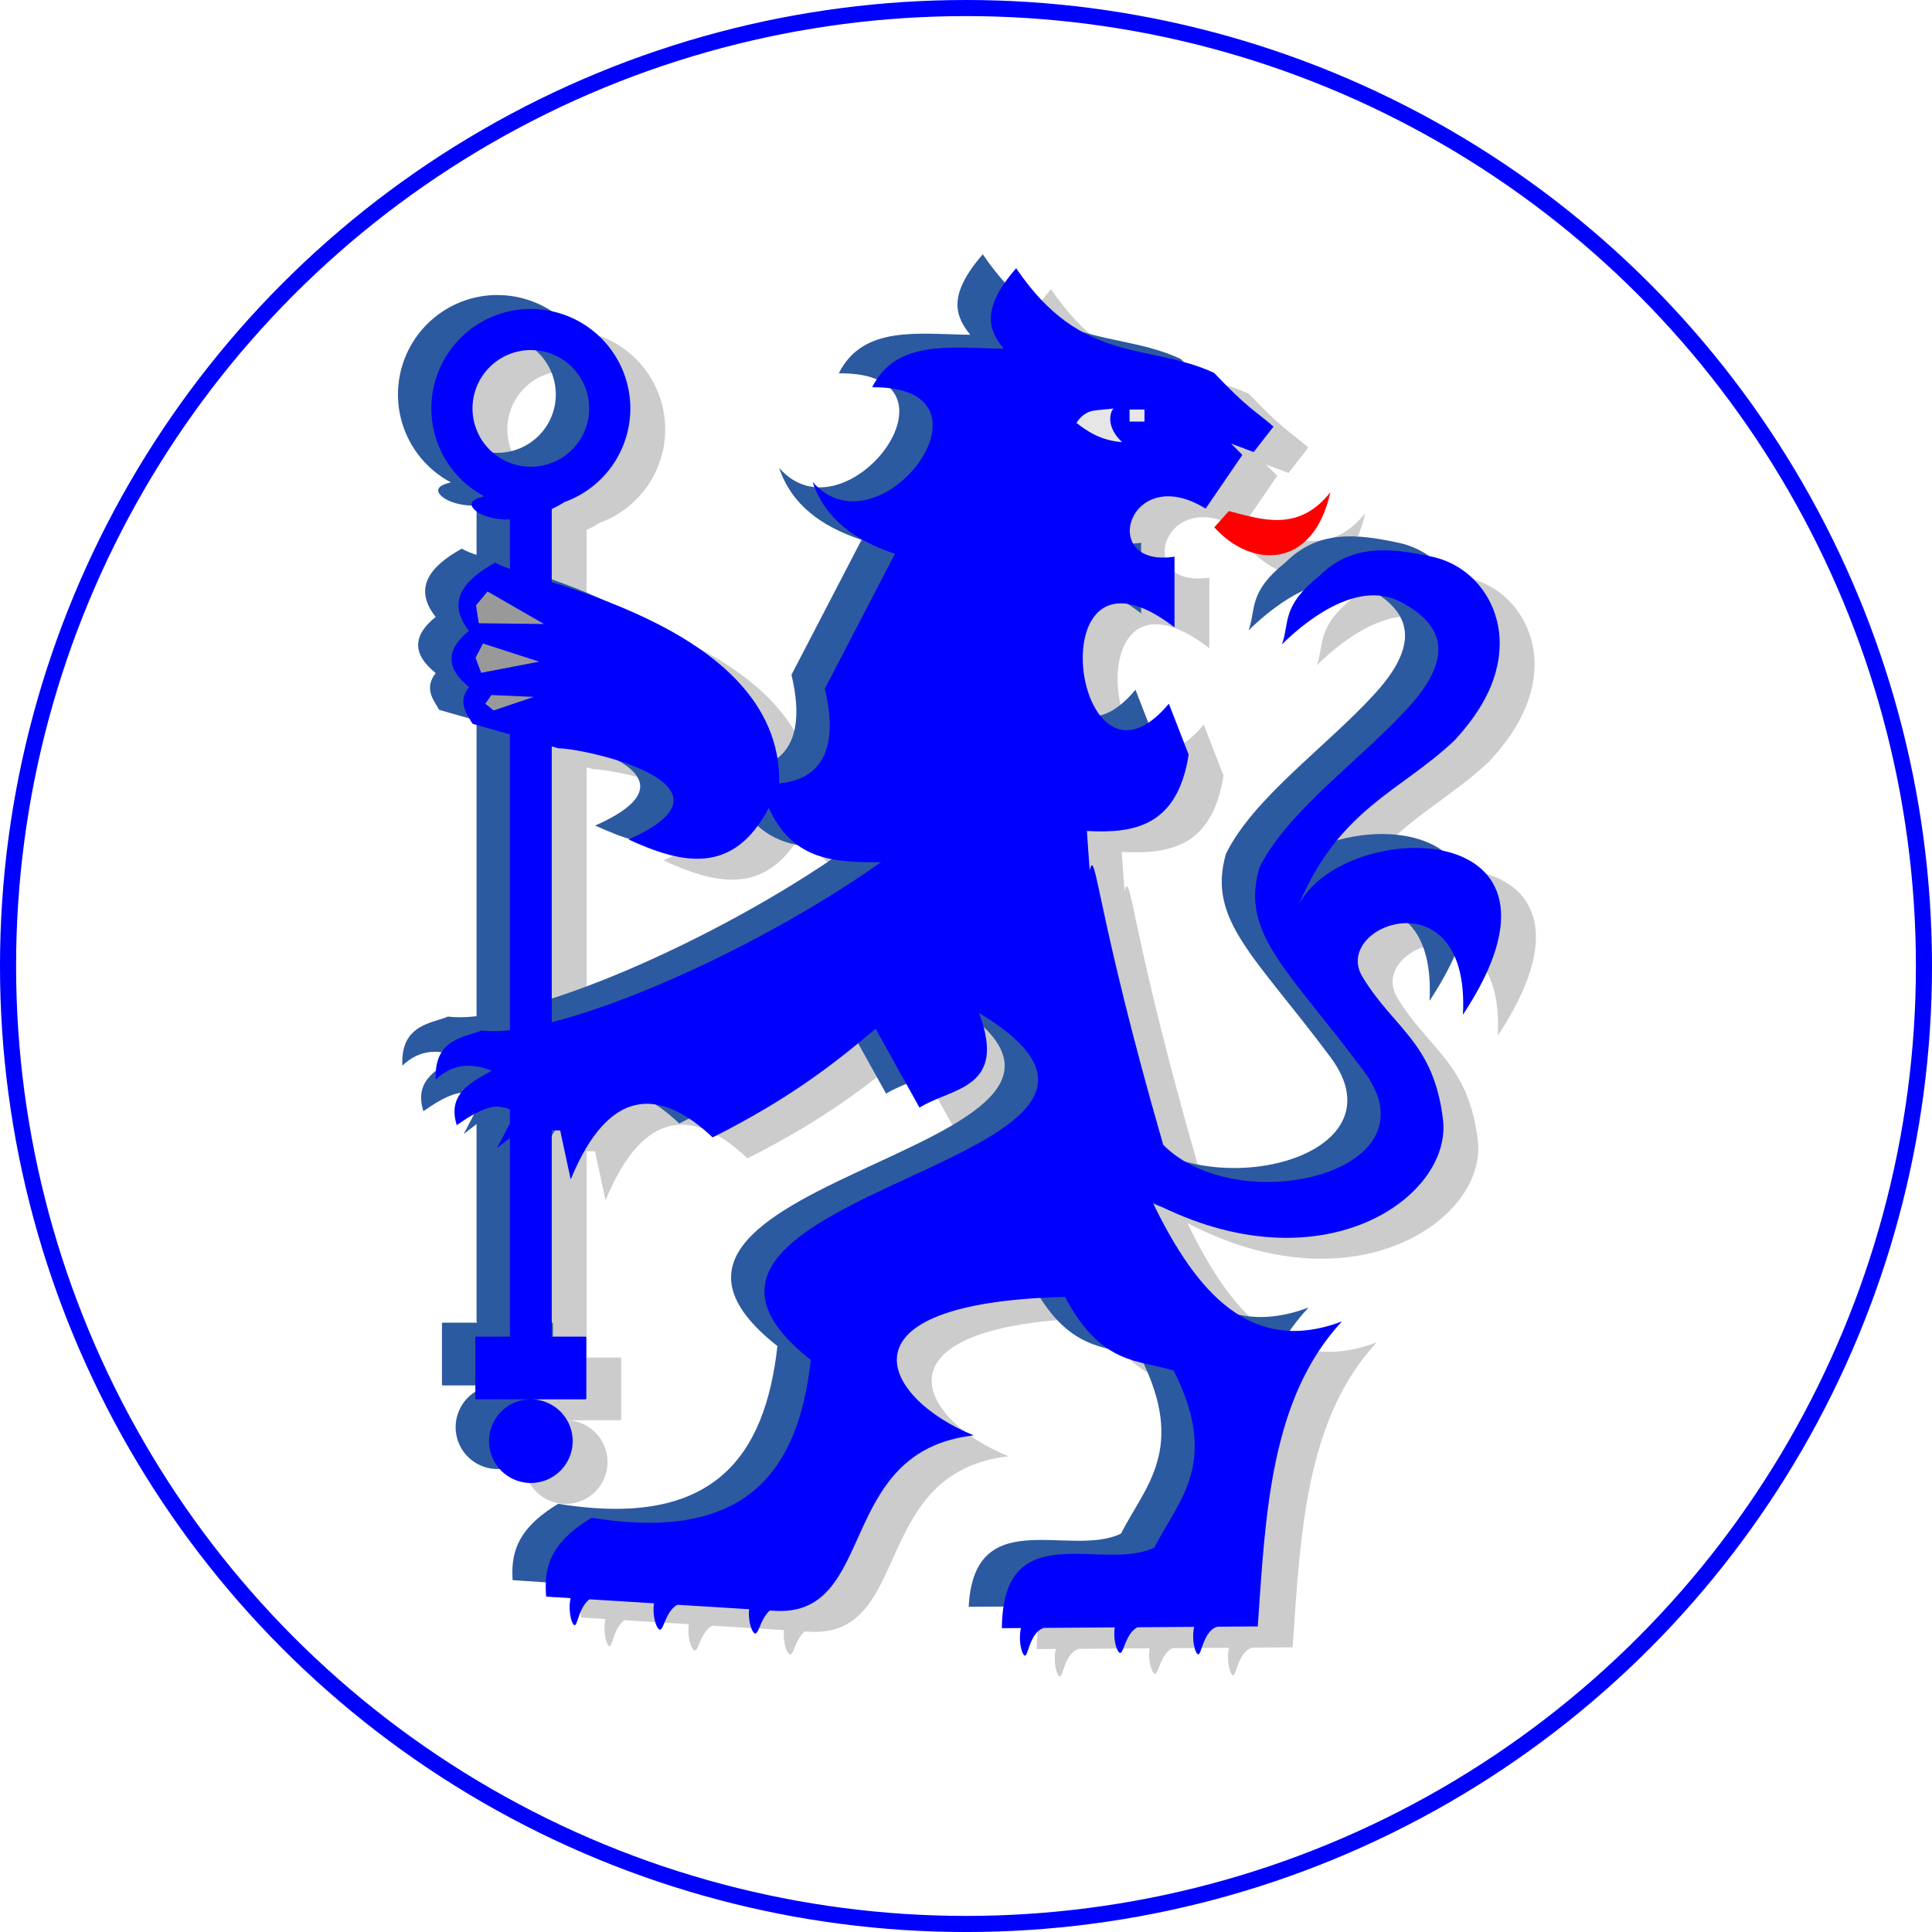 <?xml version="1.0" encoding="UTF-8" standalone="no"?>
<svg
   xmlns:dc="http://purl.org/dc/elements/1.1/"
   xmlns:cc="http://creativecommons.org/ns#"
   xmlns:rdf="http://www.w3.org/1999/02/22-rdf-syntax-ns#"
   xmlns:svg="http://www.w3.org/2000/svg"
   xmlns="http://www.w3.org/2000/svg"
   xmlns:sodipodi="http://sodipodi.sourceforge.net/DTD/sodipodi-0.dtd"
   xmlns:inkscape="http://www.inkscape.org/namespaces/inkscape"
   id="svg2"
   viewBox="0 0 89.998 89.999"
   height="25.4mm"
   width="25.4mm"
   version="1.1"
   inkscape:version="0.91 r13725"
   sodipodi:docname="chelsea.svg">
  <sodipodi:namedview
     pagecolor="#ffffff"
     bordercolor="#666666"
     borderopacity="1"
     objecttolerance="10"
     gridtolerance="10"
     guidetolerance="10"
     inkscape:pageopacity="0"
     inkscape:pageshadow="2"
     inkscape:window-width="1366"
     inkscape:window-height="747"
     id="namedview42"
     showgrid="false"
     fit-margin-top="0"
     fit-margin-left="0"
     fit-margin-right="0"
     fit-margin-bottom="0"
     inkscape:zoom="2.919455"
     inkscape:cx="189.93766"
     inkscape:cy="1.0600581"
     inkscape:window-x="0"
     inkscape:window-y="21"
     inkscape:window-maximized="1"
     inkscape:current-layer="svg2" />
  <defs
     id="defs4">/&gt;
  <clipPath
   id="clipPath3595-2"
   clipPathUnits="userSpaceOnUse">
  <path
     id="path3597-7"
     d="m -307.2,283.5 155.55,2.079 c 0,0 33.688,19.132 4.575,29.945 -29.113,10.813 -36.184,13.725 -36.184,13.725 l 1.664,12.893 43.254,-19.963 44.086,63.633 -18.716,74.863 -34.52,34.52 c 0,0 -21.211,15.388 -21.211,7.902 l 0,-7.486 -51.572,0.416 -74.447,-4.991 -17.468,-71.951 z"
     inkscape:connector-curvature="0"
     style="fill:#333333;fill-rule:evenodd" />
</clipPath>
</defs>
  <g
     id="layer1"
     transform="matrix(0.82,0,0,0.82,-118.249,-488.92)">
    <g
       id="g3599"
       transform="matrix(0.375,0,0,0.375,280.78,502.33)">
      <g
         id="g3526"
         transform="translate(5.28,3.168)"
         style="fill:#cccccc">
        <path
           id="path3528"
           d="m -283.78,297.24 a 15.075,15.075 0 0 0 -15.074,15.074 15.075,15.075 0 0 0 8.02,13.309 c -0.069,0.018 -0.311,0.08 -0.344,0.09 -0.409,0.118 -0.765,0.249 -1.022,0.391 -0.13,0.071 -0.241,0.153 -0.328,0.238 -0.044,0.043 -0.085,0.089 -0.117,0.137 -0.034,0.05 -0.06,0.101 -0.08,0.156 -0.02,0.056 -0.03,0.113 -0.033,0.174 -0.002,0.059 0.003,0.119 0.018,0.182 0.029,0.126 0.093,0.256 0.191,0.393 0.197,0.273 0.53,0.553 0.988,0.811 0.953,0.534 2.412,0.94 4.207,0.949 0.132,-1.6e-4 0.272,-0.015 0.406,-0.019 l 0,123.61 c 0,0.104 0.083,0.189 0.188,0.189 l -5.297,0 c -0.072,0 -0.131,0.059 -0.131,0.131 l 0,9.242 c 0,0.072 0.059,0.131 0.131,0.131 l 8.277,0 8.277,0 c 0.072,0 0.131,-0.059 0.131,-0.131 l 0,-9.242 c 0,-0.072 -0.059,-0.131 -0.131,-0.131 l -5.299,0 c 0.104,0 0.189,-0.085 0.189,-0.189 l 0,-125.18 c 0.691,-0.329 1.336,-0.684 1.924,-1.062 a 15.075,15.075 0 0 0 9.982,-14.17 15.075,15.075 0 0 0 -15.074,-15.074 z m 0,165.18 a 6.336,6.336 0 0 0 -6.336,6.336 6.336,6.336 0 0 0 6.336,6.336 6.336,6.336 0 0 0 6.336,-6.336 6.336,6.336 0 0 0 -6.336,-6.336 z m 0,-158.95 a 8.837,8.837 0 0 1 8.836,8.836 8.837,8.837 0 0 1 -8.836,8.838 8.837,8.837 0 0 1 -8.838,-8.838 8.837,8.837 0 0 1 8.838,-8.836 z"
           inkscape:connector-curvature="0" />
        <g
           id="g11"
           style="fill-rule:evenodd">
          <path
             id="path3530"
             d="m 108.37,215.96 c -5.45,6.251 -4.13,9.425 -1.9,12.186 -7.743,-0.079 -16.232,-1.524 -19.914,5.842 20.825,-0.211 1.047,25.858 -9.027,14.338 1.857,5.548 6.382,8.872 12.48,10.885 l -10.621,20.445 c 3.072,12.843 -4.198,14.055 -6.904,14.338 0.422,-24.57 -39.726,-30.922 -43.014,-33.455 -5.133,2.817 -7.327,6.125 -3.982,10.355 -3.54,2.832 -3.54,5.664 0,8.496 -1.757,2.342 -0.437,3.915 0.531,5.576 l 13.01,3.717 c 3.891,-0.012 29.39,5.541 10.621,13.809 8.15,3.752 15.889,5.46 21.24,-4.779 3.807,8.316 10.428,8.191 16.994,8.23 -19.88,14.072 -49.485,26.859 -60.539,25.49 -2.317,1.03 -7.221,1.132 -6.902,7.434 2.182,-2.069 4.9,-2.795 8.496,-1.328 -3.385,1.821 -6.763,3.647 -5.311,8.232 6.091,-4.304 6.923,-2.473 9.027,-2.125 l -2.92,5.576 3.451,-2.656 6.107,0 1.594,7.436 c 5.828,-14.196 13.591,-13.839 21.506,-6.373 11.786,-5.932 18.479,-11.226 24.693,-16.461 l 6.639,11.947 c 4.864,-3.057 13.365,-2.736 9.027,-14.338 37.775,22.781 -58.523,26.57 -25.49,52.572 -1.867,16.569 -9.489,27.753 -33.189,23.896 -6.678,3.983 -7.209,7.966 -6.904,11.949 l 3.699,0.229 c -0.115,0.561 -0.154,1.108 -0.141,1.586 0.04,1.453 0.485,2.55 0.768,2.518 0.288,-0.033 0.476,-1.119 0.971,-2.211 0.251,-0.554 0.557,-1.058 0.943,-1.434 0.115,-0.112 0.231,-0.201 0.348,-0.279 l 9.746,0.605 c -0.07,0.514 -0.082,1.006 -0.053,1.438 0.103,1.496 0.627,2.593 0.977,2.553 0.358,-0.041 0.617,-1.123 1.178,-2.172 0.284,-0.531 0.617,-0.998 1.014,-1.315 0.167,-0.134 0.326,-0.22 0.482,-0.281 l 10.809,0.67 c -0.037,0.403 -0.039,0.789 -0.016,1.135 0.103,1.496 0.629,2.593 0.979,2.553 0.358,-0.041 0.617,-1.123 1.178,-2.172 0.284,-0.531 0.615,-0.998 1.012,-1.314 0.002,-0.002 0.004,-0.002 0.006,-0.004 l 0.354,0.021 c 16.176,1.335 9.271,-24.165 30.535,-26.553 -13.627,-5.473 -21.928,-20.105 13.807,-20.977 5.487,10.335 10.976,9.493 16.463,11.152 7.058,13.959 0.768,19.577 -2.922,26.818 -7.853,3.804 -22.954,-5.078 -23.1,12.213 l 2.891,-0.019 c -0.128,0.589 -0.168,1.162 -0.154,1.662 0.04,1.453 0.486,2.55 0.77,2.518 0.288,-0.033 0.475,-1.117 0.971,-2.209 0.251,-0.554 0.558,-1.058 0.945,-1.434 0.32,-0.311 0.643,-0.479 0.984,-0.561 l 10.686,-0.074 c -0.064,0.472 -0.076,0.925 -0.055,1.326 0.08,1.48 0.575,2.578 0.9,2.541 0.332,-0.038 0.563,-1.122 1.1,-2.188 0.272,-0.54 0.595,-1.019 0.988,-1.357 0.187,-0.162 0.368,-0.272 0.549,-0.346 l 8.555,-0.059 c -0.124,0.584 -0.163,1.151 -0.148,1.647 0.044,1.456 0.496,2.552 0.783,2.519 0.293,-0.033 0.485,-1.118 0.984,-2.207 0.253,-0.552 0.56,-1.054 0.947,-1.426 0.333,-0.32 0.668,-0.485 1.022,-0.559 l 6.049,-0.041 c 1.179,-17.154 1.935,-34.549 12.746,-46.199 -13.704,5.175 -22.003,-4.245 -28.676,-18.057 25.48,13.273 45.375,-0.709 43.992,-12.479 -1.383,-11.77 -7.445,-13.786 -12.211,-21.689 -4.766,-7.903 16.366,-15.619 15.229,5.762 20.037,-30.305 -17.87,-29.93 -24.846,-16.707 6.138,-14.571 15.533,-17.202 23.561,-24.844 3.332,-3.632 6.768,-8.468 6.854,-14.564 0.085,-6.097 -3.856,-11.896 -10.281,-13.279 -6.425,-1.383 -12.208,-1.934 -17.133,3 -5.671,4.517 -4.404,7.05 -5.57,10.279 4.739,-4.657 12.031,-9.58 17.992,-6.424 5.961,3.156 8.55,7.805 1.285,15.848 -7.265,8.043 -18.493,15.858 -22.703,24.416 -2.913,10.041 4.369,15.415 15.85,30.842 11.48,15.427 -19.087,22.579 -30.414,11.137 -10.213,-35.363 -10.226,-45.479 -11.137,-41.551 l -0.428,-5.996 c 7.275,0.414 13.741,-0.786 15.42,-11.564 l -2.998,-7.711 c -14.485,17.302 -20.415,-27.952 0.855,-11.566 l 0,-10.709 c -11.734,1.795 -6.966,-14.52 4.713,-7.281 l 5.568,-8.139 -1.713,-1.713 3.426,1.285 3,-3.856 c -2.778,-2.438 -3.701,-2.554 -8.996,-8.139 -9.995,-4.629 -19.99,-1.096 -29.984,-15.85 z"
             transform="translate(-318.63,75.116)"
             inkscape:connector-curvature="0" />
          <path
             id="path3532"
             d="m -178.04,327.86 c 4.852,1.23 10.533,3.318 15.385,-2.862 -2.586,11.653 -11.88,11.665 -17.596,5.321 z"
             inkscape:connector-curvature="0" />
          <path
             id="path3534"
             d="m -292.09,342.15 0.427,2.704 9.878,0.114 -8.562,-4.928 -1.744,2.11 z"
             inkscape:connector-curvature="0" />
          <path
             id="path3536"
             d="m -292.16,350.08 0.859,2.278 c 2.926,-0.562 5.853,-1.123 8.779,-1.685 -2.835,-0.916 -5.671,-1.833 -8.506,-2.749 -0.377,0.719 -0.755,1.437 -1.132,2.156 z"
             inkscape:connector-curvature="0" />
          <path
             id="path3538"
             d="m -290.68,357.05 1.256,1.014 c 2.028,-0.684 4.056,-1.368 6.084,-2.052 l -6.414,-0.285 -0.926,1.323 z"
             inkscape:connector-curvature="0" />
          <path
             id="path3541"
             d="m -198.54,312.65 c 1.091,-0.169 1.909,-0.169 3.033,-0.335 -0.694,0.779 -0.996,2.981 1.307,5.109 -3.218,-0.259 -5.228,-1.597 -6.92,-2.918 0.66,-1.074 1.595,-1.703 2.58,-1.856 z"
             inkscape:connector-curvature="0" />
        </g>
        <rect
           id="rect3543"
           ry="0"
           height="1.823"
           width="2.257"
           y="312.48"
           x="-193.08" />
      </g>
      <g
         id="g3563"
         transform="translate(-5.056,-2.112)"
         clip-path="url(#clipPath3595-2)"
         style="fill:#2c5aa0">
        <path
           id="path3565"
           d="m -283.78,297.24 a 15.075,15.075 0 0 0 -15.074,15.074 15.075,15.075 0 0 0 8.02,13.309 c -0.069,0.018 -0.311,0.08 -0.344,0.09 -0.409,0.118 -0.765,0.249 -1.022,0.391 -0.13,0.071 -0.241,0.153 -0.328,0.238 -0.044,0.043 -0.085,0.089 -0.117,0.137 -0.034,0.05 -0.06,0.101 -0.08,0.156 -0.02,0.056 -0.03,0.113 -0.033,0.174 -0.002,0.059 0.003,0.119 0.018,0.182 0.029,0.126 0.093,0.256 0.191,0.393 0.197,0.273 0.53,0.553 0.988,0.811 0.953,0.534 2.412,0.94 4.207,0.949 0.132,-1.6e-4 0.272,-0.015 0.406,-0.019 l 0,123.61 c 0,0.104 0.083,0.189 0.188,0.189 l -5.297,0 c -0.072,0 -0.131,0.059 -0.131,0.131 l 0,9.242 c 0,0.072 0.059,0.131 0.131,0.131 l 8.277,0 8.277,0 c 0.072,0 0.131,-0.059 0.131,-0.131 l 0,-9.242 c 0,-0.072 -0.059,-0.131 -0.131,-0.131 l -5.299,0 c 0.104,0 0.189,-0.085 0.189,-0.189 l 0,-125.18 c 0.691,-0.329 1.336,-0.684 1.924,-1.062 a 15.075,15.075 0 0 0 9.982,-14.17 15.075,15.075 0 0 0 -15.074,-15.074 z m 0,165.18 a 6.336,6.336 0 0 0 -6.336,6.336 6.336,6.336 0 0 0 6.336,6.336 6.336,6.336 0 0 0 6.336,-6.336 6.336,6.336 0 0 0 -6.336,-6.336 z m 0,-158.95 a 8.837,8.837 0 0 1 8.836,8.836 8.837,8.837 0 0 1 -8.836,8.838 8.837,8.837 0 0 1 -8.838,-8.838 8.837,8.837 0 0 1 8.838,-8.836 z"
           inkscape:connector-curvature="0" />
        <g
           id="g22"
           style="fill-rule:evenodd">
          <path
             id="path3567"
             d="m 108.37,215.96 c -5.45,6.251 -4.13,9.425 -1.9,12.186 -7.743,-0.079 -16.232,-1.524 -19.914,5.842 20.825,-0.211 1.047,25.858 -9.027,14.338 1.857,5.548 6.382,8.872 12.48,10.885 l -10.621,20.445 c 3.072,12.843 -4.198,14.055 -6.904,14.338 0.422,-24.57 -39.726,-30.922 -43.014,-33.455 -5.133,2.817 -7.327,6.125 -3.982,10.355 -3.54,2.832 -3.54,5.664 0,8.496 -1.757,2.342 -0.437,3.915 0.531,5.576 l 13.01,3.717 c 3.891,-0.012 29.39,5.541 10.621,13.809 8.15,3.752 15.889,5.46 21.24,-4.779 3.807,8.316 10.428,8.191 16.994,8.23 -19.88,14.072 -49.485,26.859 -60.539,25.49 -2.317,1.03 -7.221,1.132 -6.902,7.434 2.182,-2.069 4.9,-2.795 8.496,-1.328 -3.385,1.821 -6.763,3.647 -5.311,8.232 6.091,-4.304 6.923,-2.473 9.027,-2.125 l -2.92,5.576 3.451,-2.656 6.107,0 1.594,7.436 c 5.828,-14.196 13.591,-13.839 21.506,-6.373 11.786,-5.932 18.479,-11.226 24.693,-16.461 l 6.639,11.947 c 4.864,-3.057 13.365,-2.736 9.027,-14.338 37.775,22.781 -58.523,26.57 -25.49,52.572 -1.867,16.569 -9.489,27.753 -33.189,23.896 -6.678,3.983 -7.209,7.966 -6.904,11.949 l 3.699,0.229 c -0.115,0.561 -0.154,1.108 -0.141,1.586 0.04,1.453 0.485,2.55 0.768,2.518 0.288,-0.033 0.476,-1.119 0.971,-2.211 0.251,-0.554 0.557,-1.058 0.943,-1.434 0.115,-0.112 0.231,-0.201 0.348,-0.279 l 9.746,0.605 c -0.07,0.514 -0.082,1.006 -0.053,1.438 0.103,1.496 0.627,2.593 0.977,2.553 0.358,-0.041 0.617,-1.123 1.178,-2.172 0.284,-0.531 0.617,-0.998 1.014,-1.315 0.167,-0.134 0.326,-0.22 0.482,-0.281 l 10.809,0.67 c -0.037,0.403 -0.039,0.789 -0.016,1.135 0.103,1.496 0.629,2.593 0.979,2.553 0.358,-0.041 0.617,-1.123 1.178,-2.172 0.284,-0.531 0.615,-0.998 1.012,-1.314 0.002,-0.002 0.004,-0.002 0.006,-0.004 l 0.354,0.021 c 16.176,1.335 9.271,-24.165 30.535,-26.553 -13.627,-5.473 -21.928,-20.105 13.807,-20.977 5.487,10.335 10.976,9.493 16.463,11.152 7.058,13.959 0.768,19.577 -2.922,26.818 -7.853,3.804 -22.954,-5.078 -23.1,12.213 l 2.891,-0.019 c -0.128,0.589 -0.168,1.162 -0.154,1.662 0.04,1.453 0.486,2.55 0.77,2.518 0.288,-0.033 0.475,-1.117 0.971,-2.209 0.251,-0.554 0.558,-1.058 0.945,-1.434 0.32,-0.311 0.643,-0.479 0.984,-0.561 l 10.686,-0.074 c -0.064,0.472 -0.076,0.925 -0.055,1.326 0.08,1.48 0.575,2.578 0.9,2.541 0.332,-0.038 0.563,-1.122 1.1,-2.188 0.272,-0.54 0.595,-1.019 0.988,-1.357 0.187,-0.162 0.368,-0.272 0.549,-0.346 l 8.555,-0.059 c -0.124,0.584 -0.163,1.151 -0.148,1.647 0.044,1.456 0.496,2.552 0.783,2.519 0.293,-0.033 0.485,-1.118 0.984,-2.207 0.253,-0.552 0.56,-1.054 0.947,-1.426 0.333,-0.32 0.668,-0.485 1.022,-0.559 l 6.049,-0.041 c 1.179,-17.154 1.935,-34.549 12.746,-46.199 -13.704,5.175 -22.003,-4.245 -28.676,-18.057 25.48,13.273 45.375,-0.709 43.992,-12.479 -1.383,-11.77 -7.445,-13.786 -12.211,-21.689 -4.766,-7.903 16.366,-15.619 15.229,5.762 20.037,-30.305 -17.87,-29.93 -24.846,-16.707 6.138,-14.571 15.533,-17.202 23.561,-24.844 3.332,-3.632 6.768,-8.468 6.854,-14.564 0.085,-6.097 -3.856,-11.896 -10.281,-13.279 -6.425,-1.383 -12.208,-1.934 -17.133,3 -5.671,4.517 -4.404,7.05 -5.57,10.279 4.739,-4.657 12.031,-9.58 17.992,-6.424 5.961,3.156 8.55,7.805 1.285,15.848 -7.265,8.043 -18.493,15.858 -22.703,24.416 -2.913,10.041 4.369,15.415 15.85,30.842 11.48,15.427 -19.087,22.579 -30.414,11.137 -10.213,-35.363 -10.226,-45.479 -11.137,-41.551 l -0.428,-5.996 c 7.275,0.414 13.741,-0.786 15.42,-11.564 l -2.998,-7.711 c -14.485,17.302 -20.415,-27.952 0.855,-11.566 l 0,-10.709 c -11.734,1.795 -6.966,-14.52 4.713,-7.281 l 5.568,-8.139 -1.713,-1.713 3.426,1.285 3,-3.856 c -2.778,-2.438 -3.701,-2.554 -8.996,-8.139 -9.995,-4.629 -19.99,-1.096 -29.984,-15.85 z"
             transform="translate(-318.63,75.116)"
             inkscape:connector-curvature="0" />
          <path
             id="path3570"
             d="m -178.04,327.86 c 4.852,1.23 10.533,3.318 15.385,-2.862 -2.586,11.653 -11.88,11.665 -17.596,5.321 z"
             inkscape:connector-curvature="0" />
          <path
             id="path3572"
             d="m -292.09,342.15 0.427,2.704 9.878,0.114 -8.562,-4.928 -1.744,2.11 z"
             inkscape:connector-curvature="0" />
          <path
             id="path3574"
             d="m -292.16,350.08 0.859,2.278 c 2.926,-0.562 5.853,-1.123 8.779,-1.685 -2.835,-0.916 -5.671,-1.833 -8.506,-2.749 -0.377,0.719 -0.755,1.437 -1.132,2.156 z"
             inkscape:connector-curvature="0" />
          <path
             id="path3577"
             d="m -290.68,357.05 1.256,1.014 c 2.028,-0.684 4.056,-1.368 6.084,-2.052 l -6.414,-0.285 -0.926,1.323 z"
             inkscape:connector-curvature="0" />
          <path
             id="path3579"
             d="m -198.54,312.65 c 1.091,-0.169 1.909,-0.169 3.033,-0.335 -0.694,0.779 -0.996,2.981 1.307,5.109 -3.218,-0.259 -5.228,-1.597 -6.92,-2.918 0.66,-1.074 1.595,-1.703 2.58,-1.856 z"
             inkscape:connector-curvature="0" />
        </g>
        <rect
           id="rect3581"
           ry="0"
           height="1.823"
           width="2.257"
           y="312.48"
           x="-193.08" />
      </g>
      <g
         id="g3516">
        <path
           id="path3436"
           d="m -283.78,297.24 a 15.075,15.075 0 0 0 -15.074,15.074 15.075,15.075 0 0 0 8.02,13.309 c -0.069,0.018 -0.311,0.08 -0.344,0.09 -0.409,0.118 -0.765,0.249 -1.022,0.391 -0.13,0.071 -0.241,0.153 -0.328,0.238 -0.044,0.043 -0.085,0.089 -0.117,0.137 -0.034,0.05 -0.06,0.101 -0.08,0.156 -0.02,0.056 -0.03,0.113 -0.033,0.174 -0.002,0.059 0.003,0.119 0.018,0.182 0.029,0.126 0.093,0.256 0.191,0.393 0.197,0.273 0.53,0.553 0.988,0.811 0.953,0.534 2.412,0.94 4.207,0.949 0.132,-1.6e-4 0.272,-0.015 0.406,-0.019 l 0,123.61 c 0,0.104 0.083,0.189 0.188,0.189 l -5.297,0 c -0.072,0 -0.131,0.059 -0.131,0.131 l 0,9.242 c 0,0.072 0.059,0.131 0.131,0.131 l 8.277,0 8.277,0 c 0.072,0 0.131,-0.059 0.131,-0.131 l 0,-9.242 c 0,-0.072 -0.059,-0.131 -0.131,-0.131 l -5.299,0 c 0.104,0 0.189,-0.085 0.189,-0.189 l 0,-125.18 c 0.691,-0.329 1.336,-0.684 1.924,-1.062 a 15.075,15.075 0 0 0 9.982,-14.17 15.075,15.075 0 0 0 -15.074,-15.074 z m 0,165.18 a 6.336,6.336 0 0 0 -6.336,6.336 6.336,6.336 0 0 0 6.336,6.336 6.336,6.336 0 0 0 6.336,-6.336 6.336,6.336 0 0 0 -6.336,-6.336 z m 0,-158.95 a 8.837,8.837 0 0 1 8.836,8.836 8.837,8.837 0 0 1 -8.836,8.838 8.837,8.837 0 0 1 -8.838,-8.838 8.837,8.837 0 0 1 8.838,-8.836 z"
           inkscape:connector-curvature="0"
           style="fill:#0000ff" />
        <path
           id="path3432"
           d="m 108.37,215.96 c -5.45,6.251 -4.13,9.425 -1.9,12.186 -7.743,-0.079 -16.232,-1.524 -19.914,5.842 20.825,-0.211 1.047,25.858 -9.027,14.338 1.857,5.548 6.382,8.872 12.48,10.885 l -10.621,20.445 c 3.072,12.843 -4.198,14.055 -6.904,14.338 0.422,-24.57 -39.726,-30.922 -43.014,-33.455 -5.133,2.817 -7.327,6.125 -3.982,10.355 -3.54,2.832 -3.54,5.664 0,8.496 -1.757,2.342 -0.437,3.915 0.531,5.576 l 13.01,3.717 c 3.891,-0.012 29.39,5.541 10.621,13.809 8.15,3.752 15.889,5.46 21.24,-4.779 3.807,8.316 10.428,8.191 16.994,8.23 -19.88,14.072 -49.485,26.859 -60.539,25.49 -2.317,1.03 -7.221,1.132 -6.902,7.434 2.182,-2.069 4.9,-2.795 8.496,-1.328 -3.385,1.821 -6.763,3.647 -5.311,8.232 6.091,-4.304 6.923,-2.473 9.027,-2.125 l -2.92,5.576 3.451,-2.656 6.107,0 1.594,7.436 c 5.828,-14.196 13.591,-13.839 21.506,-6.373 11.786,-5.932 18.479,-11.226 24.693,-16.461 l 6.639,11.947 c 4.864,-3.057 13.365,-2.736 9.027,-14.338 37.775,22.781 -58.523,26.57 -25.49,52.572 -1.867,16.569 -9.489,27.753 -33.189,23.896 -6.678,3.983 -7.209,7.966 -6.904,11.949 l 3.699,0.229 c -0.115,0.561 -0.154,1.108 -0.141,1.586 0.04,1.453 0.485,2.55 0.768,2.518 0.288,-0.033 0.476,-1.119 0.971,-2.211 0.251,-0.554 0.557,-1.058 0.943,-1.434 0.115,-0.112 0.231,-0.201 0.348,-0.279 l 9.746,0.605 c -0.07,0.514 -0.082,1.006 -0.053,1.438 0.103,1.496 0.627,2.593 0.977,2.553 0.358,-0.041 0.617,-1.123 1.178,-2.172 0.284,-0.531 0.617,-0.998 1.014,-1.315 0.167,-0.134 0.326,-0.22 0.482,-0.281 l 10.809,0.67 c -0.037,0.403 -0.039,0.789 -0.016,1.135 0.103,1.496 0.629,2.593 0.979,2.553 0.358,-0.041 0.617,-1.123 1.178,-2.172 0.284,-0.531 0.615,-0.998 1.012,-1.314 0.002,-0.002 0.004,-0.002 0.006,-0.004 l 0.354,0.021 c 16.176,1.335 9.271,-24.165 30.535,-26.553 -13.627,-5.473 -21.928,-20.105 13.807,-20.977 5.487,10.335 10.976,9.493 16.463,11.152 7.058,13.959 0.768,19.577 -2.922,26.818 -7.853,3.804 -22.954,-5.078 -23.1,12.213 l 2.891,-0.019 c -0.128,0.589 -0.168,1.162 -0.154,1.662 0.04,1.453 0.486,2.55 0.77,2.518 0.288,-0.033 0.475,-1.117 0.971,-2.209 0.251,-0.554 0.558,-1.058 0.945,-1.434 0.32,-0.311 0.643,-0.479 0.984,-0.561 l 10.686,-0.074 c -0.064,0.472 -0.076,0.925 -0.055,1.326 0.08,1.48 0.575,2.578 0.9,2.541 0.332,-0.038 0.563,-1.122 1.1,-2.188 0.272,-0.54 0.595,-1.019 0.988,-1.357 0.187,-0.162 0.368,-0.272 0.549,-0.346 l 8.555,-0.059 c -0.124,0.584 -0.163,1.151 -0.148,1.647 0.044,1.456 0.496,2.552 0.783,2.519 0.293,-0.033 0.485,-1.118 0.984,-2.207 0.253,-0.552 0.56,-1.054 0.947,-1.426 0.333,-0.32 0.668,-0.485 1.022,-0.559 l 6.049,-0.041 c 1.179,-17.154 1.935,-34.549 12.746,-46.199 -13.704,5.175 -22.003,-4.245 -28.676,-18.057 25.48,13.273 45.375,-0.709 43.992,-12.479 -1.383,-11.77 -7.445,-13.786 -12.211,-21.689 -4.766,-7.903 16.366,-15.619 15.229,5.762 20.037,-30.305 -17.87,-29.93 -24.846,-16.707 6.138,-14.571 15.533,-17.202 23.561,-24.844 3.332,-3.632 6.768,-8.468 6.854,-14.564 0.085,-6.097 -3.856,-11.896 -10.281,-13.279 -6.425,-1.383 -12.208,-1.934 -17.133,3 -5.671,4.517 -4.404,7.05 -5.57,10.279 4.739,-4.657 12.031,-9.58 17.992,-6.424 5.961,3.156 8.55,7.805 1.285,15.848 -7.265,8.043 -18.493,15.858 -22.703,24.416 -2.913,10.041 4.369,15.415 15.85,30.842 11.48,15.427 -19.087,22.579 -30.414,11.137 -10.213,-35.363 -10.226,-45.479 -11.137,-41.551 l -0.428,-5.996 c 7.275,0.414 13.741,-0.786 15.42,-11.564 l -2.998,-7.711 c -14.485,17.302 -20.415,-27.952 0.855,-11.566 l 0,-10.709 c -11.734,1.795 -6.966,-14.52 4.713,-7.281 l 5.568,-8.139 -1.713,-1.713 3.426,1.285 3,-3.856 c -2.778,-2.438 -3.701,-2.554 -8.996,-8.139 -9.995,-4.629 -19.99,-1.096 -29.984,-15.85 z"
           transform="translate(-318.63,75.116)"
           inkscape:connector-curvature="0"
           style="fill:#0000ff;fill-rule:evenodd" />
        <path
           id="path3434"
           d="m -178.04,327.86 c 4.852,1.23 10.533,3.318 15.385,-2.862 -2.586,11.653 -11.88,11.665 -17.596,5.321 z"
           inkscape:connector-curvature="0"
           style="fill:#ff0000;fill-rule:evenodd" />
        <g
           id="g35"
           style="fill:#999999;fill-rule:evenodd">
          <path
             id="path3463"
             d="m -292.09,342.15 0.427,2.704 9.878,0.114 -8.562,-4.928 -1.744,2.11 z"
             inkscape:connector-curvature="0" />
          <path
             id="path3467"
             d="m -292.16,350.08 0.859,2.278 c 2.926,-0.562 5.853,-1.123 8.779,-1.685 -2.835,-0.916 -5.671,-1.833 -8.506,-2.749 -0.377,0.719 -0.755,1.437 -1.132,2.156 z"
             inkscape:connector-curvature="0" />
          <path
             id="path3471"
             d="m -290.68,357.05 1.256,1.014 c 2.028,-0.684 4.056,-1.368 6.084,-2.052 l -6.414,-0.285 -0.926,1.323 z"
             inkscape:connector-curvature="0" />
        </g>
        <path
           id="path3501"
           d="m -198.54,312.65 c 1.091,-0.169 1.909,-0.169 3.033,-0.335 -0.694,0.779 -0.996,2.981 1.307,5.109 -3.218,-0.259 -5.228,-1.597 -6.92,-2.918 0.66,-1.074 1.595,-1.703 2.58,-1.856 z"
           inkscape:connector-curvature="0"
           style="fill:#e6e6e6;fill-rule:evenodd" />
        <rect
           id="rect3505"
           ry="0"
           height="1.823"
           width="2.257"
           y="312.48"
           x="-193.08"
           style="fill:#e6e6e6" />
      </g>
    </g>
  </g>
  <circle
     style="opacity:1;fill:none;fill-opacity:1;stroke:#0000ff;stroke-width:0.75;stroke-linecap:round;stroke-linejoin:round;stroke-miterlimit:4;stroke-dasharray:none;stroke-opacity:1"
     id="path3370"
     cx="44.999"
     cy="45"
     r="44.625" />
</svg>
